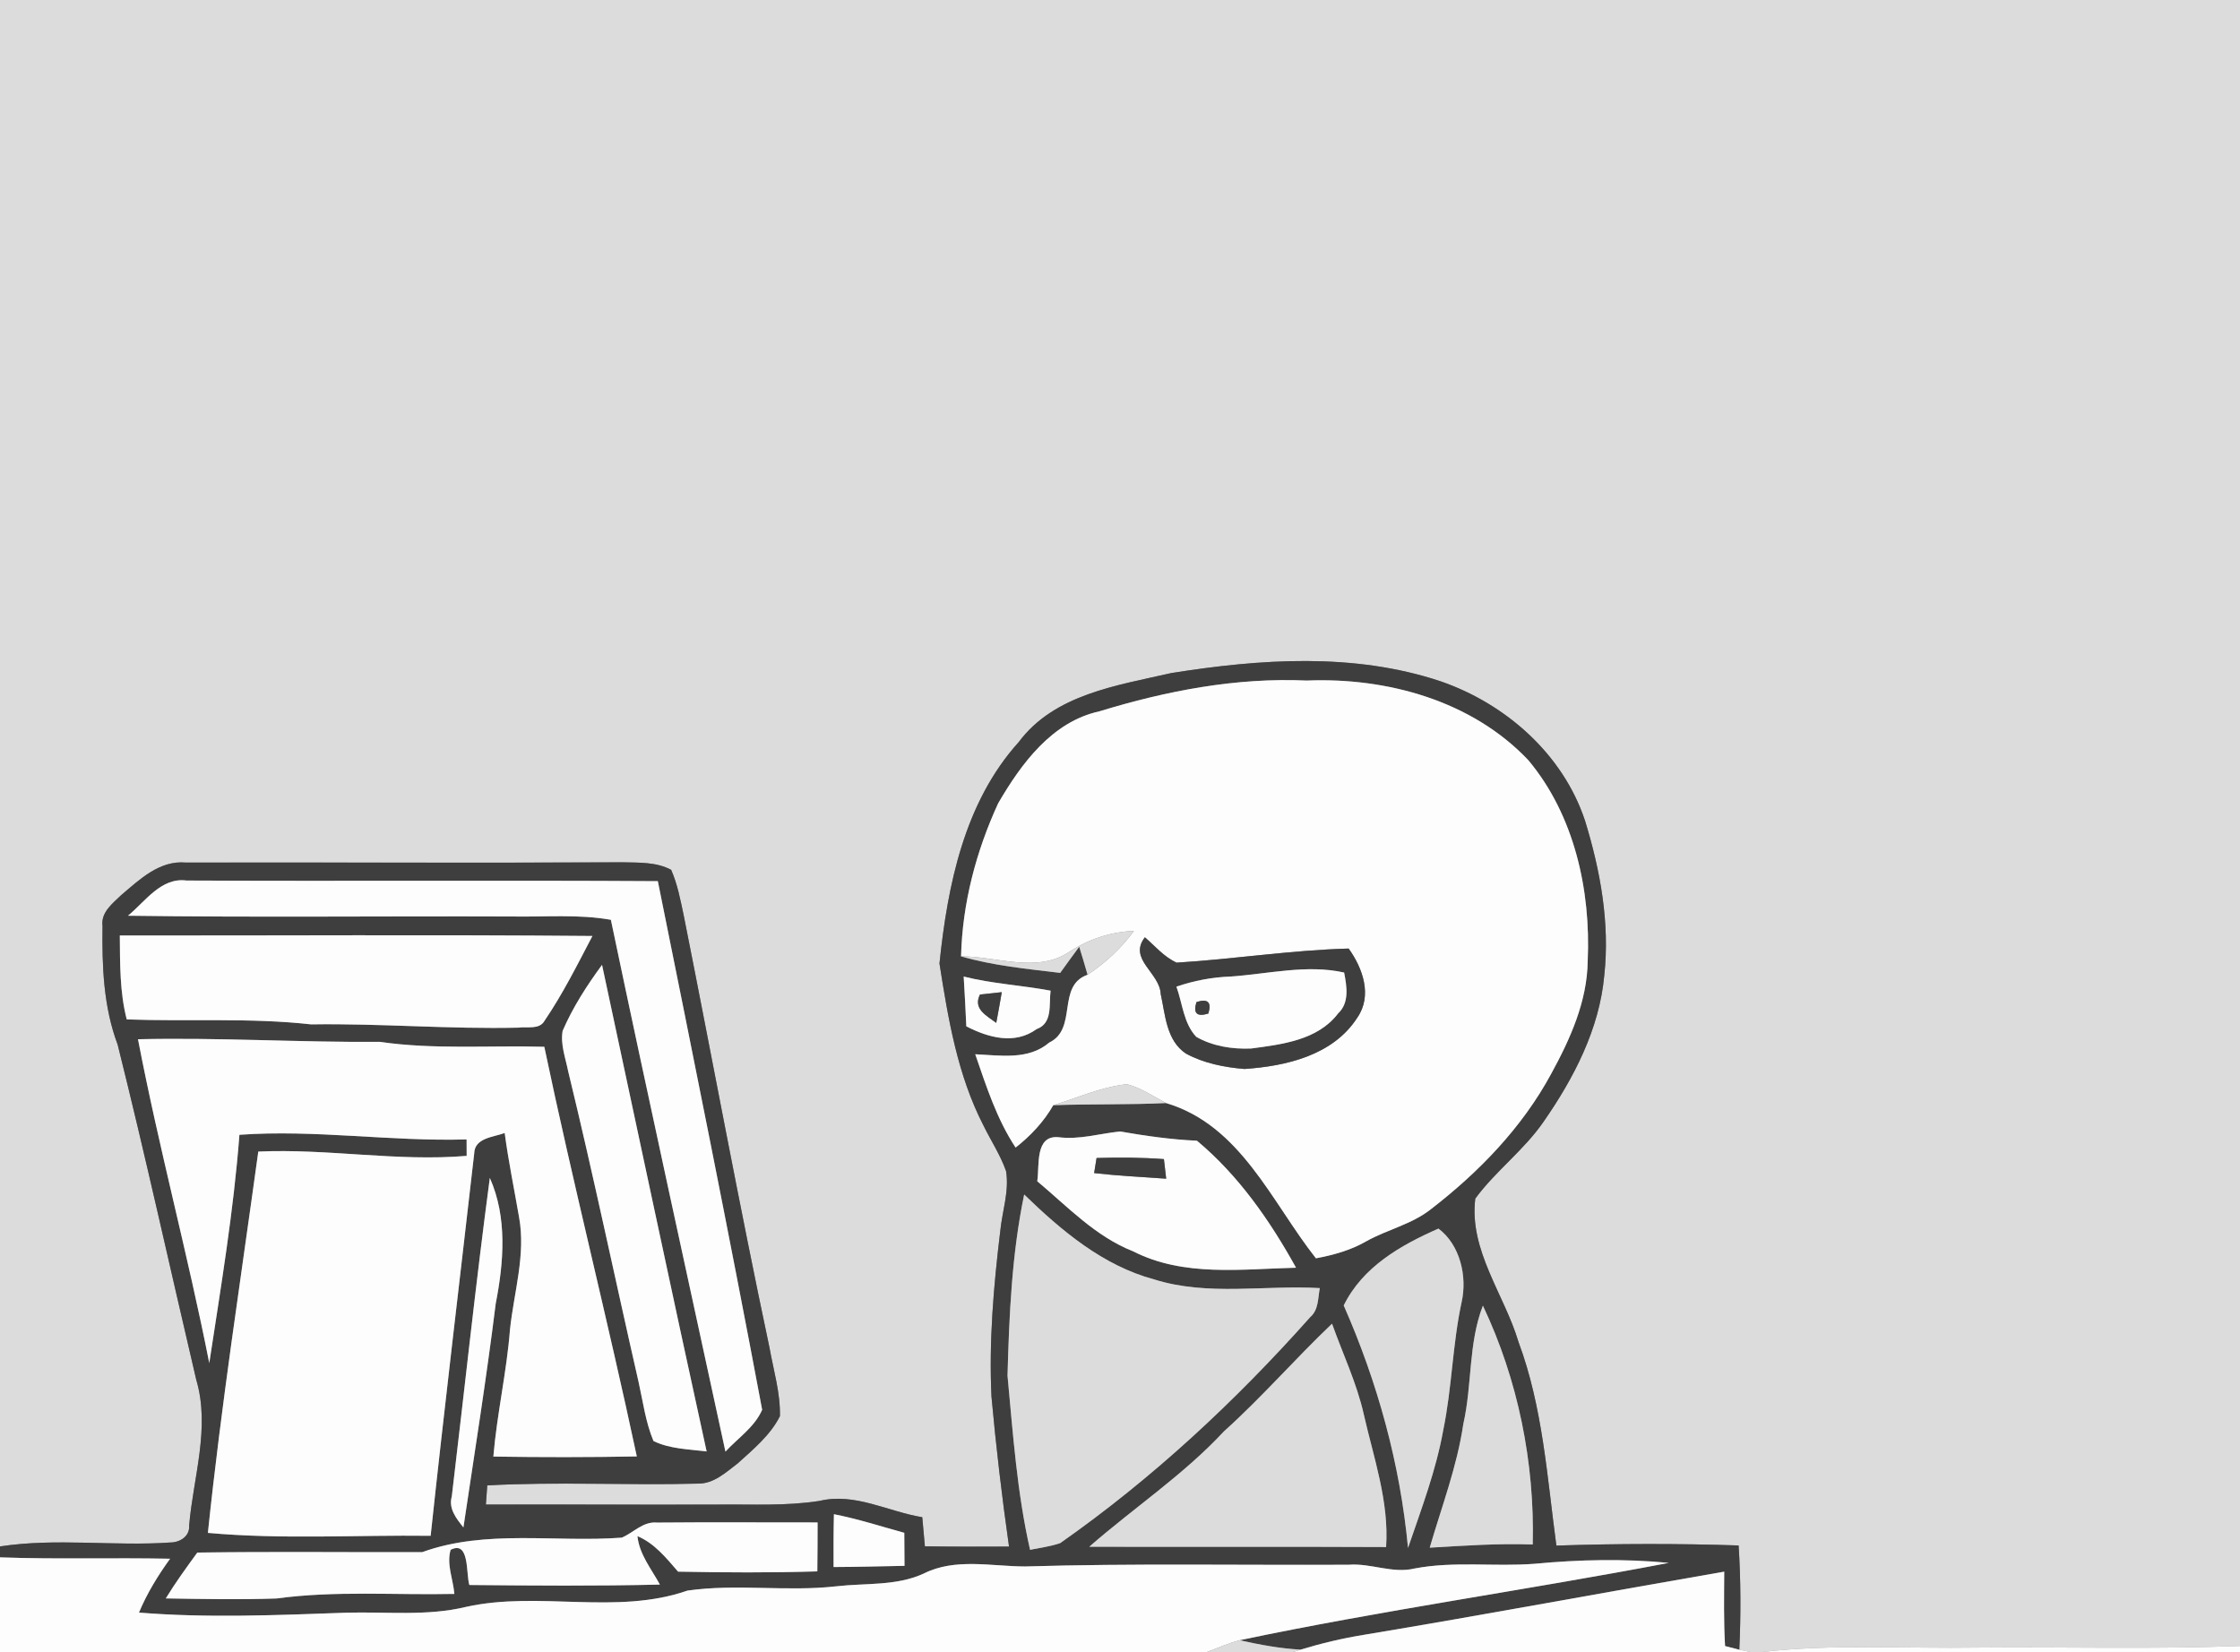 <?xml version="1.0" encoding="utf-8"?>
<!-- Generator: Adobe Illustrator 15.0.2, SVG Export Plug-In . SVG Version: 6.00 Build 0)  -->
<!DOCTYPE svg PUBLIC "-//W3C//DTD SVG 1.1//EN" "http://www.w3.org/Graphics/SVG/1.1/DTD/svg11.dtd">
<svg version="1.1" id="Layer_1" xmlns="http://www.w3.org/2000/svg" xmlns:xlink="http://www.w3.org/1999/xlink" x="0px" y="0px"
	 width="324px" height="239px" viewBox="0 0 324 239" enable-background="new 0 0 324 239" xml:space="preserve">
<rect x="0" y="0" width="324" height="239" fill="#808080" stroke="none"/>
<path fill="#DCDCDC" d="M0,0h324v238.109c-12.66,0.48-25.33,0.121-38,0.23c-10.43,0.17-20.891-0.56-31.27,0.66h-1.471
	c-0.42-0.09-1.26-0.26-1.68-0.35c0.23-5.021,0.22-10.061-0.1-15.08c-8.78-0.29-17.58-0.271-26.36,0.02
	c-1.341-9.9-1.96-20.01-5.479-29.46c-2.051-6.89-7.17-13.229-6.25-20.739c2.939-4,7.039-7,9.869-11.11
	c4.381-6.3,8.09-13.431,8.79-21.19c0.82-7.54-0.569-15.16-2.78-22.35c-3.18-9.63-11.459-16.92-20.89-20.18
	c-12.56-4.19-26.11-3.24-38.979-1.19c-7.84,1.8-16.891,3.06-22.05,9.98c-7.87,8.72-10.29,20.71-11.46,32.03
	c1.25,7.979,2.61,16.15,6.35,23.41c1.08,2.21,2.46,4.28,3.28,6.62c0.48,2.91-0.56,5.8-0.84,8.689
	c-0.96,7.931-1.65,15.931-1.27,23.92c0.66,7.261,1.51,14.5,2.54,21.711c-4.06,0.02-8.11,0.02-12.17-0.041
	c-0.13-1.399-0.25-2.81-0.38-4.209c-4.94-0.801-9.74-3.59-14.85-2.36c-4.81,0.76-9.7,0.479-14.55,0.53
	c-11.24,0.039-22.48-0.03-33.72,0c0.05-0.69,0.15-2.08,0.2-2.771c10.16-0.56,20.33,0.011,30.49-0.26c2.28,0.03,4.03-1.63,5.73-2.92
	c2.25-2.04,4.72-4.07,6.11-6.83c0.08-3.351-0.92-6.61-1.5-9.88c-4.42-20.83-8.27-41.771-12.43-62.641
	c-0.47-2.209-0.89-4.449-1.8-6.52c-2.15-1.15-4.66-1.03-7.02-1.09c-21.05,0.119-42.11,0-63.16,0.04
	c-3.82-0.351-6.69,2.439-9.37,4.71c-1.26,1.22-2.96,2.49-2.7,4.479c-0.08,5.78,0.13,11.681,2.19,17.15
	c4.02,16.09,7.57,32.3,11.36,48.45c2.07,6.96-0.42,14.109-1.02,21.109c0.12,1.551-1.31,2.45-2.71,2.461
	C16.45,223.71,8.16,222.46,0,223.71V0z"/>
<path fill="#3E3E3E" d="M169.4,97.37c12.869-2.05,26.42-3,38.979,1.19c9.431,3.26,17.71,10.55,20.89,20.18
	c2.211,7.189,3.601,14.81,2.78,22.35c-0.7,7.76-4.409,14.891-8.79,21.19c-2.83,4.11-6.93,7.11-9.869,11.11
	c-0.92,7.51,4.199,13.85,6.25,20.739c3.52,9.45,4.139,19.56,5.479,29.46c8.78-0.29,17.58-0.31,26.36-0.02
	c0.319,5.02,0.33,10.06,0.1,15.08c-0.52-0.131-1.551-0.4-2.061-0.53c-0.209-3.58-0.14-7.17-0.119-10.761
	c-17.4,3.011-34.771,6.261-52.19,9.15c-3.069,0.5-6.11,1.221-9.09,2.131c-2.979-0.16-5.91-0.711-8.82-1.36
	c20.57-4.33,41.431-7.24,62.08-11.19c-6.45-0.62-12.95-0.48-19.39,0.13c-5.78,0.45-11.641-0.409-17.37,0.681
	c-3.181,0.779-6.33-0.791-9.54-0.541c-15.6,0.08-31.21-0.219-46.8,0.25c-4.87-0.01-10.13-1.27-14.68,1.031
	c-3.95,1.819-8.44,1.35-12.65,1.84c-7.15,0.81-14.39-0.4-21.51,0.619c-10.31,3.59-21.47,0.021-32,2.351
	c-5.72,1.39-11.63,0.67-17.45,0.85c-9.95,0.351-19.95,0.79-29.89-0.02c1.16-2.78,2.74-5.351,4.5-7.79c-8.2-0.17-16.4,0.1-24.6-0.2
	v-1.58c8.16-1.25,16.45,0,24.65-0.569c1.4-0.011,2.83-0.91,2.71-2.461c0.6-7,3.09-14.149,1.02-21.109
	c-3.79-16.15-7.34-32.36-11.36-48.45c-2.06-5.47-2.27-11.37-2.19-17.15c-0.26-1.989,1.44-3.26,2.7-4.479
	c2.68-2.271,5.55-5.061,9.37-4.71c21.05-0.04,42.11,0.079,63.16-0.04c2.36,0.06,4.87-0.061,7.02,1.09c0.91,2.07,1.33,4.311,1.8,6.52
	c4.16,20.87,8.01,41.811,12.43,62.641c0.58,3.27,1.58,6.529,1.5,9.88c-1.39,2.76-3.86,4.79-6.11,6.83c-1.7,1.29-3.45,2.95-5.73,2.92
	c-10.16,0.271-20.33-0.3-30.49,0.26c-0.05,0.69-0.15,2.08-0.2,2.771c11.24-0.03,22.48,0.039,33.72,0
	c4.85-0.051,9.74,0.229,14.55-0.53c5.11-1.229,9.91,1.56,14.85,2.36c0.13,1.399,0.25,2.81,0.38,4.209
	c4.06,0.061,8.11,0.061,12.17,0.041c-1.03-7.211-1.88-14.45-2.54-21.711c-0.38-7.989,0.31-15.989,1.27-23.92
	c0.28-2.89,1.32-5.779,0.84-8.689c-0.82-2.34-2.2-4.41-3.28-6.62c-3.74-7.26-5.1-15.431-6.35-23.41
	c1.17-11.319,3.59-23.31,11.46-32.03C152.51,100.43,161.56,99.17,169.4,97.37 M159.03,102.9c-6.87,1.5-11.31,7.57-14.65,13.3
	c-3.2,6.96-5.18,14.479-5.37,22.149c4.67,1.351,9.53,1.811,14.34,2.391c0.91-1.26,1.82-2.53,2.75-3.78
	c0.42,1.351,0.83,2.7,1.21,4.05c-4.53,1.59-1.39,7.82-5.55,9.811c-3,2.57-7.09,1.85-10.7,1.689c1.6,4.631,3.11,9.37,5.84,13.5
	c2.17-1.699,4.08-3.729,5.45-6.13c5.44-0.19,10.89-0.05,16.32-0.31c10.801,3.22,15.25,14.32,21.67,22.46
	c2.52-0.47,5.02-1.16,7.26-2.45c3.041-1.71,6.58-2.45,9.351-4.641c6.95-5.359,13.21-11.819,17.409-19.59
	c2.761-5.039,5.221-10.49,5.291-16.35c0.459-10.189-1.92-21.06-8.59-29.03c-8.16-8.62-20.461-11.99-32.051-11.52
	C178.82,97.99,168.73,99.93,159.03,102.9 M18.51,132.47c18.5,0.261,37,0.04,55.49,0.11c4.79,0.09,9.62-0.36,14.36,0.48
	c5.38,25.68,11.03,51.299,16.57,76.93c1.81-1.96,4.23-3.551,5.31-6.051c-4.79-25.539-9.95-51.01-15.09-76.47
	c-22.72-0.14-45.45,0.021-68.17-0.09C23.3,126.891,21.03,130.4,18.51,132.47 M17.33,135.33c0.04,4.061-0.02,8.18,1,12.14
	c8.89,0.33,17.81-0.27,26.67,0.72c10.01-0.159,20,0.711,30.02,0.471c1.23-0.18,3,0.33,3.74-0.99c2.64-3.88,4.75-8.109,6.93-12.27
	C62.9,135.2,40.11,135.35,17.33,135.33 M81.38,149.13c-0.34,1.97,0.42,3.92,0.8,5.83c3.63,14.92,6.76,29.96,10.18,44.931
	c0.64,2.869,1.02,5.84,2.16,8.569c2.38,1.16,5.1,1.181,7.69,1.51c-5.14-23.439-10.09-46.93-15.13-70.39
	C84.88,142.57,82.85,145.72,81.38,149.13 M139.39,141.27c0.14,2.4,0.28,4.801,0.38,7.2c3.17,1.64,7,2.71,10.17,0.4
	c2.37-0.851,1.76-3.59,2.02-5.56C147.78,142.53,143.52,142.311,139.39,141.27 M19.96,150.34c3.01,15.7,7.22,31.16,10.31,46.85
	c1.67-10.979,3.52-21.959,4.36-33.029c10.97-0.78,21.89,0.99,32.86,0.67c0,0.59,0.01,1.779,0.01,2.38
	c-10.08,0.851-20.06-1.08-30.14-0.62c-2.52,18.37-5.37,36.721-7.29,55.16c10.7,0.97,21.49,0.29,32.22,0.42
	c1.97-18.439,4.2-36.87,6.3-55.3c0.05-2.29,2.81-2.36,4.41-2.97c0.54,4.08,1.38,8.119,2.08,12.18c0.99,5.439-0.74,10.83-1.31,16.22
	c-0.48,6.181-1.89,12.23-2.41,18.41c6.92,0.11,13.83,0.11,20.75-0.021c-4.22-19.81-9.22-39.439-13.38-59.26
	c-7.93-0.22-15.9,0.43-23.78-0.71C43.28,150.8,31.63,150.07,19.96,150.34 M150.03,170.88c4.39,3.681,8.43,8,13.871,10.14
	c7.3,3.73,15.68,2.561,23.56,2.371c-3.76-6.811-8.34-13.381-14.33-18.371c-3.739-0.17-7.44-0.699-11.14-1.34
	c-2.97,0.311-5.88,1.221-8.9,0.83C149.65,164.2,150.38,168.66,150.03,170.88 M70.85,170.4c-2.04,15.33-3.67,30.709-5.5,46.069
	c-0.51,1.75,0.65,3.21,1.68,4.49c1.61-10.78,3.33-21.54,4.67-32.36C72.87,182.6,73.4,176.141,70.85,170.4 M148.14,172.8
	c-1.79,8.601-2.17,17.45-2.41,26.21c0.79,8.42,1.38,16.92,3.26,25.19c1.46-0.3,2.95-0.48,4.36-0.97
	c13.35-9.36,25.339-20.53,36.169-32.7c1.221-1.05,1.101-2.74,1.381-4.19c-7.98-0.47-16.2,1.19-23.971-1.26
	C159.52,183.09,153.53,178.03,148.14,172.8 M194.359,188.85c4.9,11.131,8.17,22.971,9.301,35.08c1.92-5.619,4.05-11.199,5.1-17.07
	c1.26-6.1,1.33-12.379,2.65-18.479c0.84-3.72-0.21-8.3-3.35-10.649C202.58,180.141,197.109,183.26,194.359,188.85 M211.66,205.99
	c-0.9,6.14-3.131,11.96-4.86,17.9c4.96-0.291,9.931-0.641,14.9-0.461c0.29-11.84-2.13-23.84-7.21-34.55
	C212.37,194.35,212.95,200.33,211.66,205.99 M177.05,207.05c-5.85,6.3-13.05,11.07-19.5,16.71c14.31,0.03,28.62-0.029,42.94,0.04
	c0.439-6.59-1.79-12.87-3.23-19.2c-1.02-4.539-3.039-8.75-4.59-13.109C187.34,196.55,182.529,202.13,177.05,207.05 M120.62,219.05
	c-0.06,2.54-0.06,5.091-0.05,7.64c3.42-0.01,6.84-0.109,10.26-0.17c-0.02-1.59-0.02-3.189-0.03-4.779
	C127.42,220.811,124.07,219.72,120.62,219.05 M89.94,222.439c-9.6,0.721-19.68-1.239-28.87,2.101
	c-10.84,0.03-21.69-0.101-32.53,0.06c-1.58,2.17-3.16,4.34-4.56,6.631c5.34,0.09,10.68,0.199,16.02,0.01
	c8.53-1.16,17.15-0.471,25.72-0.66c-0.17-2.12-1.16-4.27-0.54-6.38c2.78-1.42,2.2,3.46,2.71,5.09c9.19,0.09,18.38,0.16,27.56-0.06
	c-1.23-2.261-2.97-4.351-3.25-7.011c2.48,1.04,4.17,3.171,5.88,5.14c6.72,0.131,13.43,0.171,20.14-0.039
	c0.03-2.36,0.04-4.721,0.04-7.08c-7.75,0.01-15.5-0.051-23.24,0.02C93.02,220.07,91.64,221.71,89.94,222.439z"/>
<path fill="#FDFDFD" d="M159.03,102.9c9.701-2.97,19.791-4.91,29.98-4.45c11.59-0.47,23.891,2.9,32.051,11.52
	c6.67,7.97,9.049,18.841,8.59,29.03c-0.07,5.859-2.53,11.311-5.291,16.35c-4.199,7.771-10.459,14.23-17.409,19.59
	c-2.771,2.19-6.31,2.931-9.351,4.641c-2.24,1.29-4.74,1.98-7.26,2.45c-6.42-8.14-10.869-19.24-21.67-22.46
	c-1.859-0.971-3.63-2.2-5.67-2.73c-3.69,0.4-7.13,1.96-10.65,3.04c-1.37,2.4-3.28,4.431-5.45,6.13c-2.73-4.13-4.24-8.869-5.84-13.5
	c3.61,0.16,7.7,0.881,10.7-1.689c4.16-1.99,1.02-8.221,5.55-9.811c2.59-1.71,4.87-3.84,6.709-6.34c-3.35,0.13-6.529,1.18-9.319,3
	c-4.7,3.18-10.51,0.66-15.69,0.68c0.19-7.67,2.17-15.189,5.37-22.149C147.72,110.47,152.16,104.4,159.03,102.9 M167.891,143.811
	c0.67,3.02,0.799,6.689,3.639,8.6c2.57,1.4,5.561,1.99,8.471,2.23c6.029-0.41,12.82-1.971,16.32-7.421c2.209-3.18,0.8-7.149-1.25-10
	c-8.33,0.23-16.58,1.53-24.881,2.04c-1.819-0.83-3.119-2.39-4.59-3.67C163.141,138.77,167.76,140.689,167.891,143.811z"/>
<path fill="#FDFDFD" d="M18.51,132.47c2.52-2.069,4.79-5.579,8.47-5.09c22.72,0.11,45.45-0.05,68.17,0.09
	c5.14,25.46,10.3,50.931,15.09,76.47c-1.08,2.5-3.5,4.091-5.31,6.051c-5.54-25.631-11.19-51.25-16.57-76.93
	c-4.74-0.841-9.57-0.391-14.36-0.48C55.51,132.51,37.01,132.73,18.51,132.47z"/>
<path fill="#FDFDFD" d="M17.33,135.33c22.78,0.02,45.57-0.13,68.36,0.07c-2.18,4.16-4.29,8.39-6.93,12.27
	c-0.74,1.32-2.51,0.811-3.74,0.99C65,148.9,55.01,148.03,45,148.189c-8.86-0.989-17.78-0.39-26.67-0.72
	C17.31,143.51,17.37,139.391,17.33,135.33z"/>
<path fill="#DCDCDC" d="M154.7,137.67c2.79-1.82,5.97-2.87,9.319-3c-1.839,2.5-4.12,4.63-6.709,6.34
	c-0.38-1.35-0.79-2.699-1.21-4.05c-0.93,1.25-1.84,2.521-2.75,3.78c-4.81-0.58-9.67-1.04-14.34-2.391
	C144.19,138.33,150,140.85,154.7,137.67z"/>
<path fill="#3E3E3E" d="M167.891,143.811c-0.131-3.121-4.75-5.041-2.291-8.221c1.471,1.28,2.771,2.84,4.59,3.67
	c8.301-0.51,16.551-1.81,24.881-2.04c2.05,2.851,3.459,6.82,1.25,10c-3.5,5.45-10.291,7.011-16.32,7.421
	c-2.91-0.24-5.9-0.83-8.471-2.23C168.689,150.5,168.561,146.83,167.891,143.811 M177.99,141.27c-2.68,0.09-5.301,0.601-7.83,1.461
	c0.88,2.42,1.029,5.3,2.869,7.26c2.361,1.359,5.23,1.81,7.941,1.689c4.489-0.6,9.639-1.199,12.59-5.09
	c1.649-1.54,1.239-3.93,0.859-5.9C189.07,139.48,183.42,140.891,177.99,141.27z"/>
<path fill="#FDFDFD" d="M81.38,149.13c1.47-3.41,3.5-6.56,5.7-9.55c5.04,23.46,9.99,46.95,15.13,70.39
	c-2.59-0.329-5.31-0.35-7.69-1.51c-1.14-2.729-1.52-5.7-2.16-8.569c-3.42-14.971-6.55-30.011-10.18-44.931
	C81.8,153.05,81.04,151.1,81.38,149.13z"/>
<path fill="#FDFDFD" d="M177.99,141.27c5.43-0.379,11.08-1.789,16.43-0.58c0.38,1.971,0.79,4.36-0.859,5.9
	c-2.951,3.891-8.101,4.49-12.59,5.09c-2.711,0.12-5.58-0.33-7.941-1.689c-1.84-1.96-1.989-4.84-2.869-7.26
	C172.689,141.87,175.311,141.359,177.99,141.27 M173.061,144.96c-0.511,1.62,0.06,2.181,1.719,1.66
	C175.279,144.98,174.71,144.43,173.061,144.96z"/>
<path fill="#FDFDFD" d="M139.39,141.27c4.13,1.041,8.39,1.261,12.57,2.041c-0.26,1.97,0.35,4.709-2.02,5.56
	c-3.17,2.31-7,1.239-10.17-0.4C139.67,146.07,139.53,143.67,139.39,141.27 M141.75,143.87c-1.05,2.09,0.94,3.04,2.35,4.1
	c0.28-1.479,0.55-2.96,0.8-4.439C144.11,143.62,142.54,143.78,141.75,143.87z"/>
<path fill="#3E3E3E" d="M141.75,143.87c0.79-0.09,2.36-0.25,3.15-0.34c-0.25,1.479-0.52,2.96-0.8,4.439
	C142.69,146.91,140.7,145.96,141.75,143.87z"/>
<path fill="#3E3E3E" d="M173.061,144.96c1.649-0.53,2.219,0.021,1.719,1.66C173.12,147.141,172.55,146.58,173.061,144.96z"/>
<path fill="#FDFDFD" d="M19.96,150.34c11.67-0.27,23.32,0.46,34.99,0.38c7.88,1.14,15.85,0.49,23.78,0.71
	c4.16,19.82,9.16,39.45,13.38,59.26c-6.92,0.131-13.83,0.131-20.75,0.021c0.52-6.18,1.93-12.229,2.41-18.41
	c0.57-5.39,2.3-10.78,1.31-16.22c-0.7-4.061-1.54-8.1-2.08-12.18c-1.6,0.609-4.36,0.68-4.41,2.97c-2.1,18.43-4.33,36.86-6.3,55.3
	c-10.73-0.13-21.52,0.55-32.22-0.42c1.92-18.439,4.77-36.79,7.29-55.16c10.08-0.46,20.06,1.471,30.14,0.62
	c0-0.601-0.01-1.79-0.01-2.38c-10.97,0.32-21.89-1.45-32.86-0.67c-0.84,11.07-2.69,22.05-4.36,33.029
	C27.18,181.5,22.97,166.04,19.96,150.34z"/>
<path fill="#DCDCDC" d="M152.35,159.88c3.52-1.08,6.96-2.64,10.65-3.04c2.04,0.53,3.811,1.76,5.67,2.73
	C163.24,159.83,157.79,159.689,152.35,159.88z"/>
<path fill="#FDFDFD" d="M150.03,170.88c0.35-2.22-0.38-6.68,3.06-6.37c3.02,0.391,5.93-0.52,8.9-0.83
	c3.699,0.641,7.4,1.17,11.14,1.34c5.99,4.99,10.57,11.561,14.33,18.371c-7.88,0.189-16.26,1.359-23.56-2.371
	C158.46,178.88,154.42,174.561,150.03,170.88 M158.61,167.52c-0.09,0.541-0.26,1.631-0.35,2.181c3.46,0.39,6.94,0.58,10.42,0.81
	c-0.109-0.939-0.22-1.89-0.33-2.83C165.109,167.439,161.86,167.42,158.61,167.52z"/>
<path fill="#3E3E3E" d="M158.61,167.52c3.25-0.1,6.5-0.08,9.74,0.16c0.11,0.94,0.221,1.891,0.33,2.83
	c-3.479-0.229-6.959-0.42-10.42-0.81C158.35,169.15,158.52,168.061,158.61,167.52z"/>
<path fill="#FDFDFD" d="M70.85,170.4c2.55,5.74,2.02,12.199,0.85,18.199c-1.34,10.82-3.06,21.58-4.67,32.36
	c-1.03-1.28-2.19-2.74-1.68-4.49C67.18,201.109,68.81,185.73,70.85,170.4z"/>
<path fill="#DCDCDC" d="M148.14,172.8c5.39,5.23,11.38,10.29,18.79,12.28c7.771,2.45,15.99,0.79,23.971,1.26
	c-0.28,1.45-0.16,3.141-1.381,4.19c-10.83,12.17-22.819,23.34-36.169,32.7c-1.41,0.489-2.9,0.67-4.36,0.97
	c-1.88-8.271-2.47-16.771-3.26-25.19C145.97,190.25,146.35,181.4,148.14,172.8z"/>
<path fill="#DCDCDC" d="M194.359,188.85c2.75-5.59,8.221-8.709,13.701-11.119c3.14,2.35,4.189,6.93,3.35,10.649
	c-1.32,6.101-1.391,12.38-2.65,18.479c-1.05,5.871-3.18,11.451-5.1,17.07C202.529,211.82,199.26,199.98,194.359,188.85z"/>
<path fill="#DCDCDC" d="M211.66,205.99c1.29-5.66,0.71-11.641,2.83-17.11c5.08,10.71,7.5,22.71,7.21,34.55
	c-4.97-0.18-9.94,0.17-14.9,0.461C208.529,217.95,210.76,212.13,211.66,205.99z"/>
<path fill="#DCDCDC" d="M177.05,207.05c5.479-4.92,10.29-10.5,15.62-15.56c1.551,4.359,3.57,8.57,4.59,13.109
	c1.44,6.33,3.67,12.61,3.23,19.2c-14.32-0.069-28.631-0.01-42.94-0.04C164,218.12,171.2,213.35,177.05,207.05z"/>
<path fill="#FDFDFD" d="M120.62,219.05c3.45,0.67,6.8,1.761,10.18,2.69c0.01,1.59,0.01,3.189,0.03,4.779
	c-3.42,0.061-6.84,0.16-10.26,0.17C120.56,224.141,120.56,221.59,120.62,219.05z"/>
<path fill="#FDFDFD" d="M89.94,222.439c1.7-0.729,3.08-2.369,5.08-2.18c7.74-0.07,15.49-0.01,23.24-0.02
	c0,2.359-0.01,4.72-0.04,7.08c-6.71,0.21-13.42,0.17-20.14,0.039c-1.71-1.969-3.4-4.1-5.88-5.14c0.28,2.66,2.02,4.75,3.25,7.011
	c-9.18,0.22-18.37,0.149-27.56,0.06c-0.51-1.63,0.07-6.51-2.71-5.09c-0.62,2.11,0.37,4.26,0.54,6.38
	c-8.57,0.189-17.19-0.5-25.72,0.66c-5.34,0.189-10.68,0.08-16.02-0.01c1.4-2.291,2.98-4.461,4.56-6.631
	c10.84-0.16,21.69-0.029,32.53-0.06C70.26,221.2,80.34,223.16,89.94,222.439z"/>
<path fill="#FDFDFD" d="M0,225.29c8.2,0.3,16.4,0.03,24.6,0.2c-1.76,2.439-3.34,5.01-4.5,7.79c9.94,0.81,19.94,0.37,29.89,0.02
	c5.82-0.18,11.73,0.54,17.45-0.85c10.53-2.33,21.69,1.239,32-2.351c7.12-1.02,14.36,0.19,21.51-0.619
	c4.21-0.49,8.7-0.021,12.65-1.84c4.55-2.301,9.81-1.041,14.68-1.031c15.59-0.469,31.201-0.17,46.8-0.25
	c3.21-0.25,6.359,1.32,9.54,0.541c5.729-1.09,11.59-0.23,17.37-0.681c6.439-0.61,12.939-0.75,19.39-0.13
	c-20.649,3.95-41.51,6.86-62.08,11.19c-1.63,0.439-3.19,1.12-4.771,1.72H0V225.29z"/>
<path fill="#FDFDFD" d="M197.21,236.51c17.42-2.89,34.79-6.14,52.19-9.15c-0.021,3.591-0.09,7.181,0.119,10.761
	c0.51,0.13,1.541,0.399,2.061,0.53c0.42,0.09,1.26,0.26,1.68,0.35h-66.3l1.16-0.359C191.1,237.73,194.141,237.01,197.21,236.51z"/>
<path fill="#DCDCDC" d="M174.529,239c1.58-0.6,3.141-1.28,4.771-1.72c2.91,0.649,5.841,1.2,8.82,1.36L186.96,239H174.529z"/>
<path fill="#FDFDFD" d="M254.73,239c10.379-1.22,20.84-0.49,31.27-0.66c12.67-0.109,25.34,0.25,38-0.23V239H254.73z"/>
</svg>

